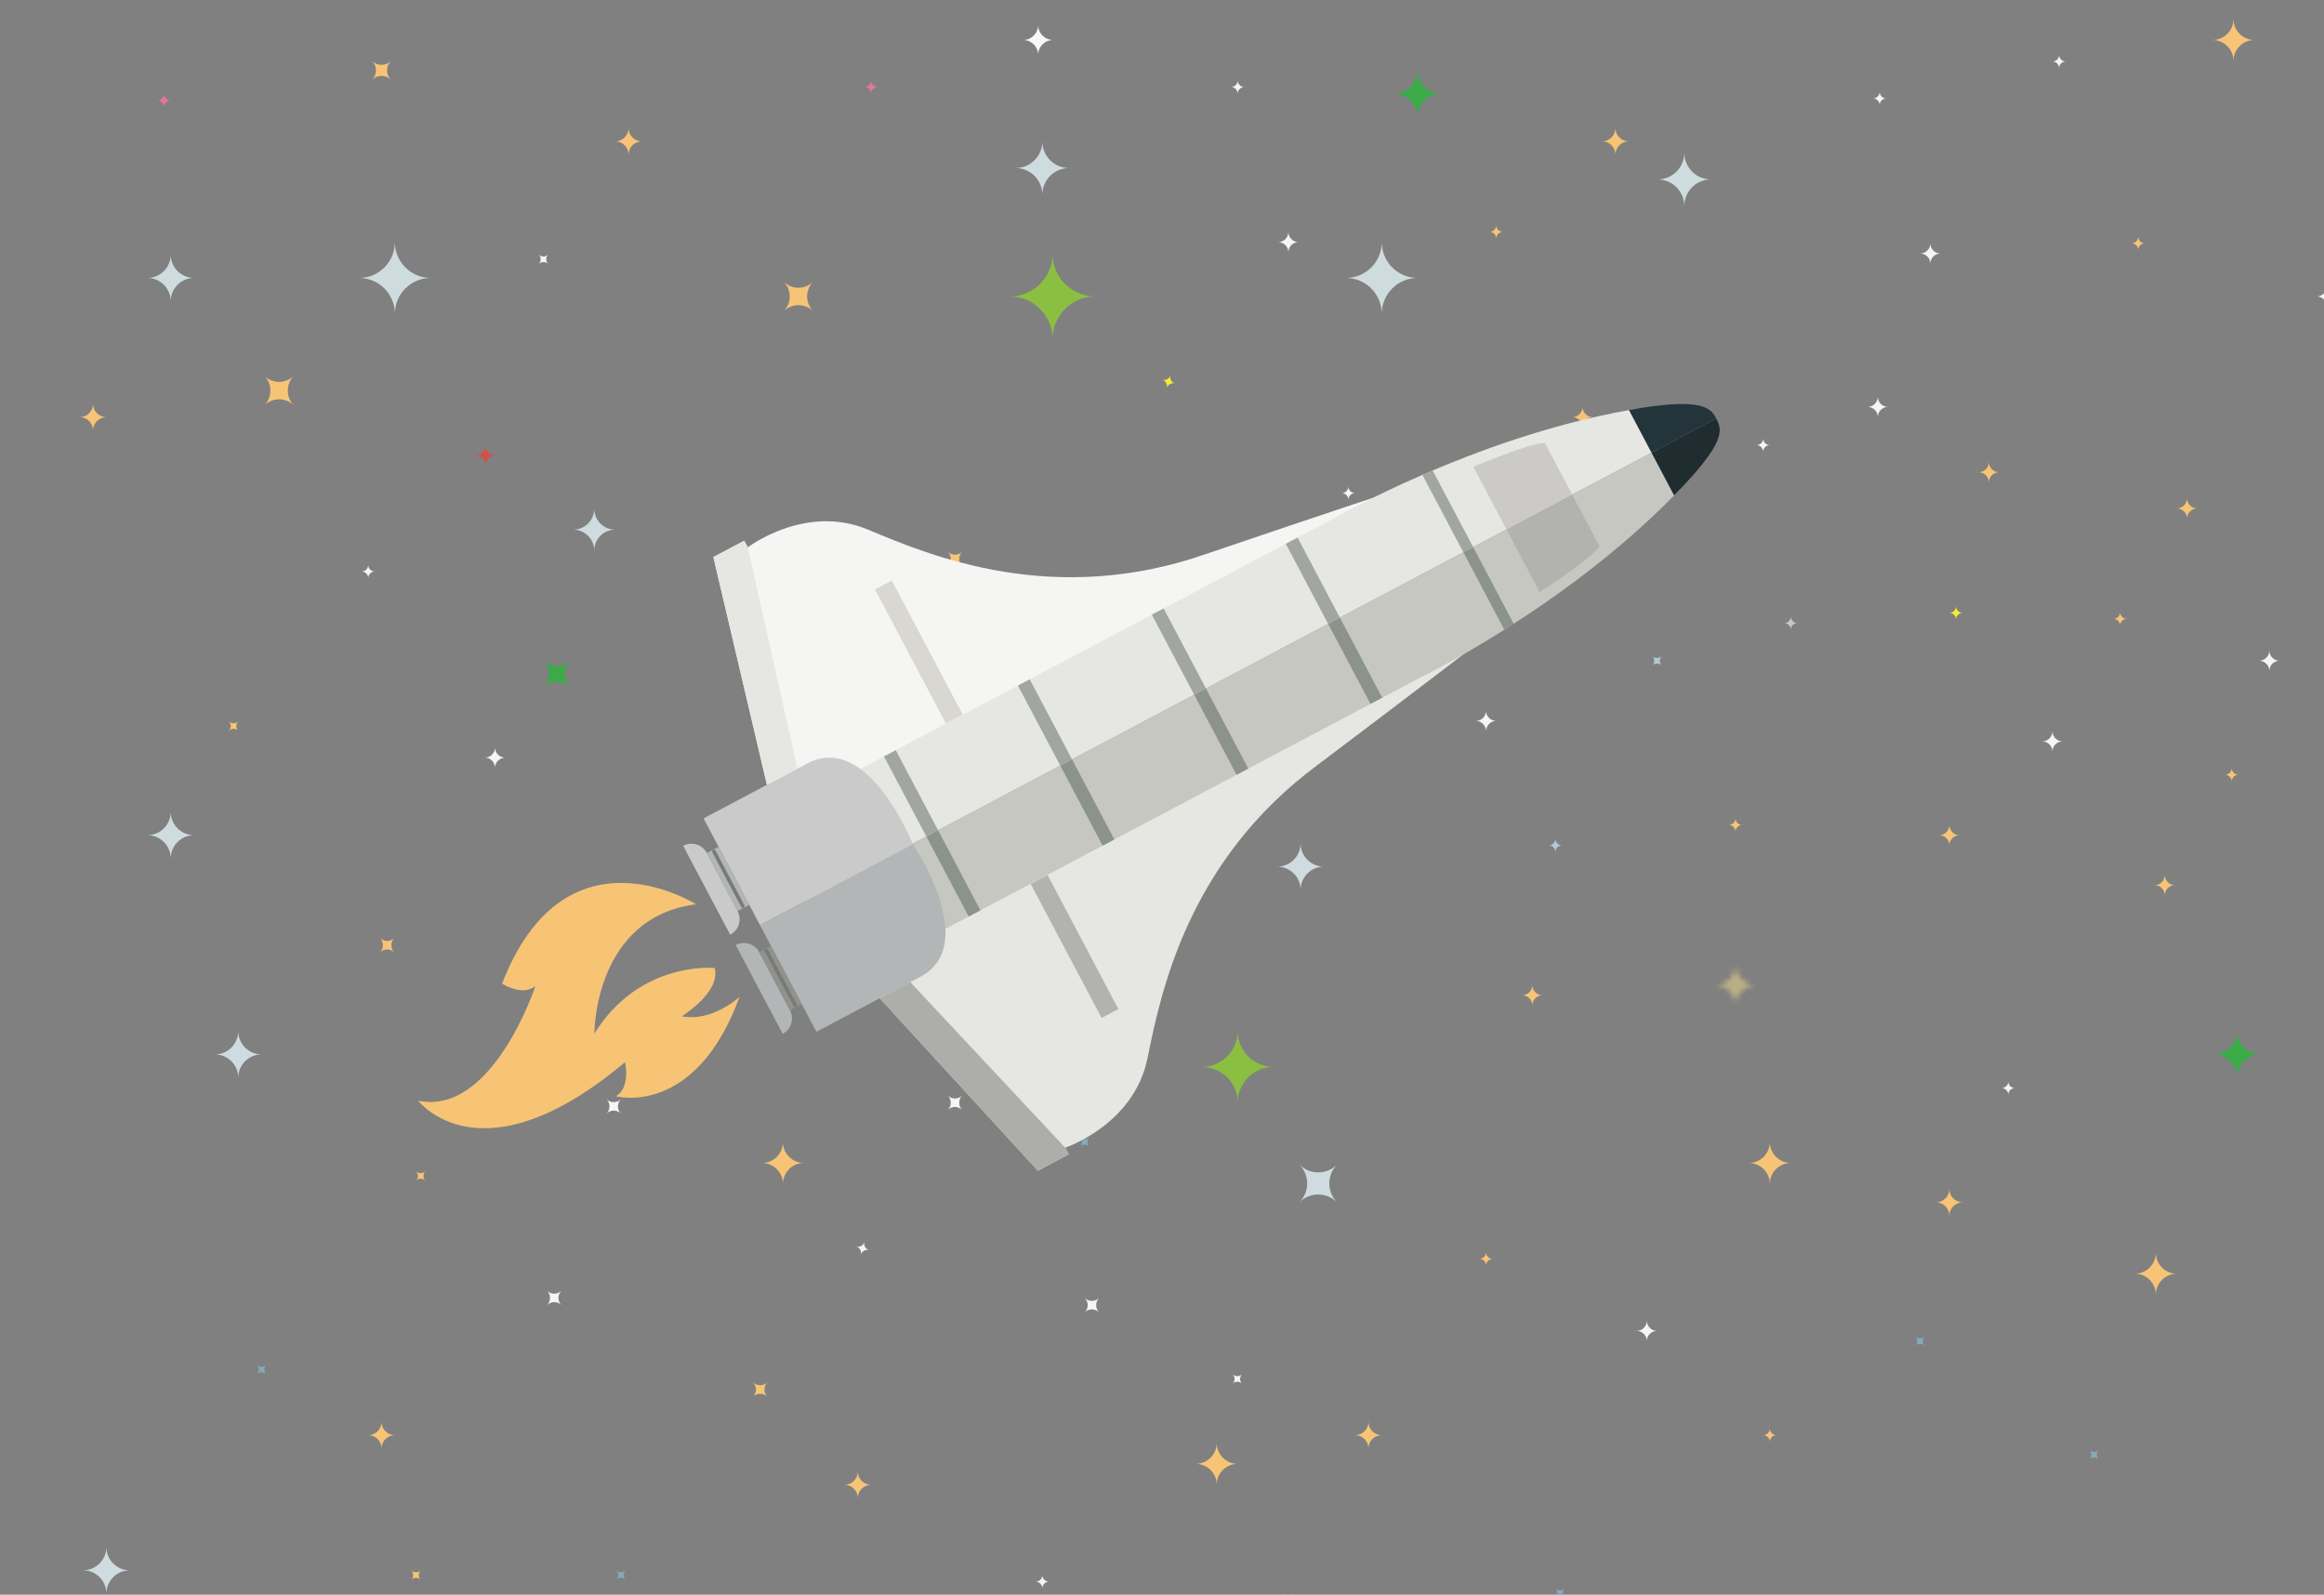 <?xml version="1.0" encoding="UTF-8" standalone="no"?>
<svg width="510px" height="350px" viewBox="0 0 510 350" version="1.1" xmlns="http://www.w3.org/2000/svg" xmlns:xlink="http://www.w3.org/1999/xlink" xmlns:sketch="http://www.bohemiancoding.com/sketch/ns">
    <rect x="0" y="0" width="510" height="350" fill="#808080" stroke="none"/>
    <!-- Generator: Sketch 3.4.2 (15855) - http://www.bohemiancoding.com/sketch -->
    <title>Artboard 8</title>
    <desc>Created with Sketch.</desc>
    <defs>
        <path id="path-1" d="M4.973,9.842 C4.973,7.296 2.913,5.232 0.369,5.232 C2.913,5.232 4.973,3.169 4.973,0.624 C4.973,3.169 7.037,5.232 9.581,5.232 C7.037,5.232 4.973,7.296 4.973,9.842 L4.973,9.842 Z"></path>
    </defs>
    <g id="Page-1" stroke="none" stroke-width="1" fill="none" fill-rule="evenodd" sketch:type="MSPage">
        <g id="Artboard-8" sketch:type="MSArtboardGroup">
            <g id="Group" sketch:type="MSLayerGroup" transform="translate(288.5, 178) scale(-1, 1) translate(-288.5, -178) translate(17, 3)">
                <path d="M338.377,62.064 C333.209,62.064 329.018,57.873 329.018,52.699 C329.018,57.873 324.828,62.064 319.659,62.064 C324.828,62.064 329.018,66.257 329.018,71.428 C329.018,66.257 333.209,62.064 338.377,62.064" id="Fill-150" fill="#8BBF41" sketch:type="MSShapeGroup"></path>
                <path d="M335.467,5.777 C333.652,5.777 332.178,4.303 332.178,2.487 C332.178,4.303 330.705,5.777 328.89,5.777 C330.705,5.777 332.178,7.249 332.178,9.066 C332.178,7.249 333.652,5.777 335.467,5.777" id="Fill-151" fill="#F8F8F7" sketch:type="MSShapeGroup"></path>
                <path d="M296.25,231.158 C291.907,231.158 288.387,227.636 288.387,223.293 C288.387,227.636 284.867,231.158 280.525,231.158 C284.867,231.158 288.387,234.682 288.387,239.027 C288.387,234.682 291.907,231.158 296.25,231.158" id="Fill-152" fill="#8BBF41" sketch:type="MSShapeGroup"></path>
                <path d="M473.345,65.87 C473.345,61.527 469.825,58.003 465.483,58.003 C469.825,58.003 473.345,54.481 473.345,50.136 C473.345,54.481 476.865,58.003 481.208,58.003 C476.865,58.003 473.345,61.527 473.345,65.87" id="Fill-153" fill="#CEDCDF" sketch:type="MSShapeGroup"></path>
                <path d="M429.598,117.858 C429.598,115.313 427.536,113.251 424.992,113.251 C427.536,113.251 429.598,111.186 429.598,108.641 C429.598,111.186 431.66,113.251 434.204,113.251 C431.66,113.251 429.598,115.313 429.598,117.858" id="Fill-154" fill="#CEDCDF" sketch:type="MSShapeGroup"></path>
                <path d="M522.534,185.428 C522.534,182.599 520.244,180.303 517.415,180.303 C520.244,180.303 522.534,178.009 522.534,175.177 C522.534,178.009 524.829,180.303 527.658,180.303 C524.829,180.303 522.534,182.599 522.534,185.428" id="Fill-155" fill="#CEDCDF" sketch:type="MSShapeGroup"></path>
                <path d="M507.72,233.544 C507.72,230.712 505.428,228.418 502.597,228.418 C505.428,228.418 507.72,226.121 507.72,223.293 C507.72,226.121 510.013,228.418 512.844,228.418 C510.013,228.418 507.72,230.712 507.72,233.544" id="Fill-156" fill="#CEDCDF" sketch:type="MSShapeGroup"></path>
                <path d="M522.534,63.129 C522.534,60.298 520.244,58.003 517.415,58.003 C520.244,58.003 522.534,55.707 522.534,52.878 C522.534,55.707 524.829,58.003 527.658,58.003 C524.829,58.003 522.534,60.298 522.534,63.129" id="Fill-157" fill="#CEDCDF" sketch:type="MSShapeGroup"></path>
                <path d="M536.655,346.768 C536.655,343.936 534.365,341.642 531.534,341.642 C534.365,341.642 536.655,339.346 536.655,336.517 C536.655,339.346 538.949,341.642 541.779,341.642 C538.949,341.642 536.655,343.936 536.655,346.768" id="Fill-158" fill="#CEDCDF" sketch:type="MSShapeGroup"></path>
                <path d="M331.261,39.74 C331.261,36.505 328.642,33.883 325.408,33.883 C328.642,33.883 331.261,31.26 331.261,28.025 C331.261,31.26 333.882,33.883 337.117,33.883 C333.882,33.883 331.261,36.505 331.261,39.74" id="Fill-159" fill="#CEDCDF" sketch:type="MSShapeGroup"></path>
                <path d="M374.683,322.879 C373.067,322.879 371.756,321.568 371.756,319.95 C371.756,321.568 370.446,322.879 368.829,322.879 C370.446,322.879 371.756,324.191 371.756,325.808 C371.756,324.191 373.067,322.879 374.683,322.879" id="Fill-160" fill="#F7C476" sketch:type="MSShapeGroup"></path>
                <path d="M275.026,50.136 C276.264,50.136 277.267,51.141 277.267,52.38 C277.267,51.141 278.271,50.136 279.507,50.136 C278.271,50.136 277.267,49.133 277.267,47.894 C277.267,49.133 276.264,50.136 275.026,50.136" id="Fill-161" fill="#F5F5F3" sketch:type="MSShapeGroup"></path>
                <path d="M449.128,163.286 C450.367,163.286 451.371,164.291 451.371,165.528 C451.371,164.291 452.373,163.286 453.61,163.286 C452.373,163.286 451.371,162.281 451.371,161.044 C451.371,162.281 450.367,163.286 449.128,163.286" id="Fill-162" fill="#F5F5F3" sketch:type="MSShapeGroup"></path>
                <path d="M451.224,96.94 C452.462,96.94 453.465,97.944 453.465,99.182 C453.465,97.944 454.469,96.94 455.704,96.94 C454.469,96.94 453.465,95.937 453.465,94.698 C453.465,95.937 452.462,96.94 451.224,96.94" id="Fill-163" fill="#CC544A" sketch:type="MSShapeGroup"></path>
                <path d="M286.924,16.109 C287.733,16.109 288.387,16.763 288.387,17.573 C288.387,16.763 289.043,16.109 289.851,16.109 C289.043,16.109 288.387,15.454 288.387,14.644 C288.387,15.454 287.733,16.109 286.924,16.109" id="Fill-164" fill="#F5F5F3" sketch:type="MSShapeGroup"></path>
                <path d="M382.111,133.753 C382.92,133.753 383.575,134.407 383.575,135.217 C383.575,134.407 384.23,133.753 385.038,133.753 C384.23,133.753 383.575,133.097 383.575,132.288 C383.575,133.097 382.92,133.753 382.111,133.753" id="Fill-165" fill="#C7C7C2" sketch:type="MSShapeGroup"></path>
                <path d="M329.799,344.142 C330.608,344.142 331.262,344.797 331.262,345.607 C331.262,344.797 331.918,344.142 332.726,344.142 C331.918,344.142 331.262,343.488 331.262,342.678 C331.262,343.488 330.608,344.142 329.799,344.142" id="Fill-166" fill="#F5F5F3" sketch:type="MSShapeGroup"></path>
                <path d="M477.736,122.434 C478.545,122.434 479.2,123.09 479.2,123.899 C479.2,123.09 479.855,122.434 480.663,122.434 C479.855,122.434 479.2,121.778 479.2,120.97 C479.2,121.778 478.545,122.434 477.736,122.434" id="Fill-167" fill="#F5F5F3" sketch:type="MSShapeGroup"></path>
                <path d="M522.537,19.038 C523.345,19.038 524.001,19.692 524.001,20.502 C524.001,19.692 524.657,19.038 525.464,19.038 C524.657,19.038 524.001,18.383 524.001,17.573 C524.001,18.383 523.345,19.038 522.537,19.038" id="Fill-168" fill="#E5749E" sketch:type="MSShapeGroup"></path>
                <path d="M313.431,180.303 C314.24,180.303 314.895,180.959 314.895,181.767 C314.895,180.959 315.552,180.303 316.358,180.303 C315.552,180.303 314.895,179.647 314.895,178.838 C314.895,179.647 314.24,180.303 313.431,180.303" id="Fill-169" fill="#F8EB33" sketch:type="MSShapeGroup"></path>
                <path d="M231.647,155.23 C232.884,155.23 233.888,156.235 233.888,157.472 C233.888,156.235 234.891,155.23 236.127,155.23 C234.891,155.23 233.888,154.226 233.888,152.988 C233.888,154.226 232.884,155.23 231.647,155.23" id="Fill-170" fill="#F5F5F3" sketch:type="MSShapeGroup"></path>
                <path d="M196.368,289.097 C197.607,289.097 198.609,290.102 198.609,291.339 C198.609,290.102 199.613,289.097 200.85,289.097 C199.613,289.097 198.609,288.094 198.609,286.855 C198.609,288.094 197.607,289.097 196.368,289.097" id="Fill-171" fill="#F5F5F3" sketch:type="MSShapeGroup"></path>
                <path d="M294.384,124.676 C295.62,124.676 296.624,125.679 296.624,126.917 C296.624,125.679 297.628,124.676 298.864,124.676 C297.628,124.676 296.624,123.672 296.624,122.434 C296.624,123.672 295.62,124.676 294.384,124.676" id="Fill-172" fill="#F5F5F3" sketch:type="MSShapeGroup"></path>
                <path d="M74.201,228.418 C71.373,228.418 69.078,226.122 69.078,223.293 C69.078,226.122 66.785,228.418 63.955,228.418 C66.785,228.418 69.078,230.712 69.078,233.544 C69.078,230.712 71.373,228.418 74.201,228.418" id="Fill-173" fill="#3BAB48" sketch:type="MSShapeGroup"></path>
                <path d="M256.776,65.87 C256.776,61.527 253.256,58.003 248.914,58.003 C253.256,58.003 256.776,54.481 256.776,50.136 C256.776,54.481 260.298,58.003 264.639,58.003 C260.298,58.003 256.776,61.527 256.776,65.87" id="Fill-174" fill="#CEDCDF" sketch:type="MSShapeGroup"></path>
                <path d="M274.588,192.329 C274.588,189.499 272.298,187.203 269.467,187.203 C272.298,187.203 274.588,184.91 274.588,182.078 C274.588,184.91 276.883,187.203 279.712,187.203 C276.883,187.203 274.588,189.499 274.588,192.329" id="Fill-175" fill="#CEDCDF" sketch:type="MSShapeGroup"></path>
                <path d="M190.382,42.24 C190.382,39.007 187.764,36.382 184.529,36.382 C187.764,36.382 190.382,33.76 190.382,30.525 C190.382,33.76 193.004,36.382 196.238,36.382 C193.004,36.382 190.382,39.007 190.382,42.24" id="Fill-176" fill="#CEDCDF" sketch:type="MSShapeGroup"></path>
                <path d="M135.141,260.883 C133.524,260.883 132.214,259.571 132.214,257.954 C132.214,259.571 130.903,260.883 129.287,260.883 C130.903,260.883 132.214,262.194 132.214,263.812 C132.214,262.194 133.524,260.883 135.141,260.883" id="Fill-177" fill="#F7C476" sketch:type="MSShapeGroup"></path>
                <path d="M134.147,52.636 C135.386,52.636 136.39,53.641 136.39,54.88 C136.39,53.641 137.392,52.636 138.629,52.636 C137.392,52.636 136.39,51.633 136.39,50.396 C136.39,51.633 135.386,52.636 134.147,52.636" id="Fill-178" fill="#F5F5F3" sketch:type="MSShapeGroup"></path>
                <path d="M145.675,86.311 C146.913,86.311 147.917,87.314 147.917,88.553 C147.917,87.314 148.92,86.311 150.156,86.311 C148.92,86.311 147.917,85.306 147.917,84.069 C147.917,85.306 146.913,86.311 145.675,86.311" id="Fill-179" fill="#F5F5F3" sketch:type="MSShapeGroup"></path>
                <path d="M230.32,133.753 C231.558,133.753 232.562,134.757 232.562,135.993 C232.562,134.757 233.565,133.753 234.801,133.753 C233.565,133.753 232.562,132.748 232.562,131.511 C232.562,132.748 231.558,133.753 230.32,133.753" id="Fill-180" fill="#CC544A" sketch:type="MSShapeGroup"></path>
                <path d="M146.045,18.609 C146.854,18.609 147.509,19.265 147.509,20.073 C147.509,19.265 148.164,18.609 148.972,18.609 C148.164,18.609 147.509,17.954 147.509,17.144 C147.509,17.954 146.854,18.609 146.045,18.609" id="Fill-181" fill="#F5F5F3" sketch:type="MSShapeGroup"></path>
                <path d="M106.669,10.491 C107.479,10.491 108.133,11.146 108.133,11.956 C108.133,11.146 108.789,10.491 109.597,10.491 C108.789,10.491 108.133,9.837 108.133,9.027 C108.133,9.837 107.479,10.491 106.669,10.491" id="Fill-182" fill="#F5F5F3" sketch:type="MSShapeGroup"></path>
                <path d="M165.542,133.753 C166.351,133.753 167.005,134.407 167.005,135.217 C167.005,134.407 167.663,133.753 168.469,133.753 C167.663,133.753 167.005,133.097 167.005,132.288 C167.005,133.097 166.351,133.753 165.542,133.753" id="Fill-183" fill="#C7C7C2" sketch:type="MSShapeGroup"></path>
                <path d="M117.821,235.806 C118.63,235.806 119.284,236.464 119.284,237.271 C119.284,236.464 119.94,235.806 120.748,235.806 C119.94,235.806 119.284,235.15 119.284,234.342 C119.284,235.15 118.63,235.806 117.821,235.806" id="Fill-184" fill="#F5F5F3" sketch:type="MSShapeGroup"></path>
                <path d="M262.631,105.231 C263.44,105.231 264.094,105.889 264.094,106.696 C264.094,105.889 264.751,105.231 265.558,105.231 C264.751,105.231 264.094,104.575 264.094,103.767 C264.094,104.575 263.44,105.231 262.631,105.231" id="Fill-185" fill="#F5F5F3" sketch:type="MSShapeGroup"></path>
                <path d="M171.611,94.698 C172.421,94.698 173.075,95.354 173.075,96.162 C173.075,95.354 173.731,94.698 174.539,94.698 C173.731,94.698 173.075,94.042 173.075,93.233 C173.075,94.042 172.421,94.698 171.611,94.698" id="Fill-186" fill="#F5F5F3" sketch:type="MSShapeGroup"></path>
                <path d="M367.365,16.109 C368.174,16.109 368.829,16.763 368.829,17.573 C368.829,16.763 369.484,16.109 370.292,16.109 C369.484,16.109 368.829,15.454 368.829,14.644 C368.829,15.454 368.174,16.109 367.365,16.109" id="Fill-187" fill="#E5749E" sketch:type="MSShapeGroup"></path>
                <path d="M129.285,131.511 C130.095,131.511 130.749,132.165 130.749,132.975 C130.749,132.165 131.405,131.511 132.212,131.511 C131.405,131.511 130.749,130.855 130.749,130.046 C130.749,130.855 130.095,131.511 129.285,131.511" id="Fill-188" fill="#F8EB33" sketch:type="MSShapeGroup"></path>
                <path d="M343.723,203.8 C342.17,204.249 340.547,203.354 340.098,201.801 C340.547,203.354 339.652,204.98 338.1,205.429 C339.652,204.98 341.276,205.873 341.726,207.428 C341.276,205.873 342.17,204.249 343.723,203.8" id="Fill-189" fill="#F7C476" sketch:type="MSShapeGroup"></path>
                <path d="M369.288,271.383 C370.065,271.158 370.875,271.607 371.102,272.383 C370.875,271.607 371.324,270.795 372.098,270.569 C371.324,270.795 370.51,270.346 370.286,269.57 C370.51,270.346 370.065,271.158 369.288,271.383" id="Fill-190" fill="#F5F5F3" sketch:type="MSShapeGroup"></path>
                <path d="M302.135,81.162 C302.911,80.936 303.723,81.385 303.947,82.161 C303.723,81.385 304.169,80.573 304.946,80.346 C304.169,80.573 303.358,80.125 303.132,79.349 C303.358,80.125 302.911,80.936 302.135,81.162" id="Fill-191" fill="#F8EB33" sketch:type="MSShapeGroup"></path>
                <path d="M47.122,62.064 C48.361,62.064 49.365,63.067 49.365,64.306 C49.365,63.067 50.367,62.064 51.604,62.064 C50.367,62.064 49.365,61.06 49.365,59.822 C49.365,61.06 48.361,62.064 47.122,62.064" id="Fill-192" fill="#F5F5F3" sketch:type="MSShapeGroup"></path>
                <path d="M59.756,142.017 C60.995,142.017 61.997,143.02 61.997,144.259 C61.997,143.02 63.001,142.017 64.238,142.017 C63.001,142.017 61.997,141.012 61.997,139.774 C61.997,141.012 60.995,142.017 59.756,142.017" id="Fill-193" fill="#F5F5F3" sketch:type="MSShapeGroup"></path>
                <path d="M243.791,17.573 C246.62,17.573 248.914,19.867 248.914,22.699 C248.914,19.867 251.208,17.573 254.036,17.573 C251.208,17.573 248.914,15.28 248.914,12.448 C248.914,15.28 246.62,17.573 243.791,17.573" id="Fill-194" fill="#3BAB48" sketch:type="MSShapeGroup"></path>
                <path d="M111.838,159.713 C110.599,159.713 109.597,158.708 109.597,157.471 C109.597,158.708 108.593,159.713 107.357,159.713 C108.593,159.713 109.597,160.716 109.597,161.955 C109.597,160.716 110.599,159.713 111.838,159.713" id="Fill-199" fill="#F5F5F3" sketch:type="MSShapeGroup"></path>
                <path d="M434.886,142.017 C436.5,143.635 436.5,146.258 434.886,147.874 C436.5,146.258 439.123,146.258 440.74,147.874 C439.123,146.258 439.123,143.635 440.74,142.017 C439.123,143.635 436.5,143.635 434.886,142.017" id="Fill-200" fill="#3BAB48" sketch:type="MSShapeGroup"></path>
                <path d="M266.573,260.883 C268.858,258.596 268.858,254.886 266.572,252.597 C267.715,253.743 269.214,254.314 270.713,254.314 C272.211,254.314 273.709,253.743 274.852,252.599 C272.566,254.886 272.564,258.594 274.852,260.883 C273.707,259.738 272.21,259.167 270.713,259.167 C269.214,259.167 267.717,259.74 266.573,260.883" id="Fill-201" fill="#CEDCDF" sketch:type="MSShapeGroup"></path>
                <path d="M474.203,10.377 C475.346,11.519 475.346,13.375 474.203,14.518 C475.346,13.375 477.2,13.375 478.343,14.518 C477.2,13.375 477.2,11.519 478.343,10.377 C477.2,11.519 475.346,11.519 474.203,10.377" id="Fill-202" fill="#F7C476" sketch:type="MSShapeGroup"></path>
                <path d="M321.964,285.035 C321.089,284.158 321.089,282.738 321.964,281.864 C321.089,282.738 319.669,282.738 318.795,281.864 C319.669,282.738 319.669,284.158 318.794,285.033 C319.669,284.158 321.089,284.158 321.964,285.035" id="Fill-203" fill="#F5F5F3" sketch:type="MSShapeGroup"></path>
                <path d="M439.96,283.449 C439.085,282.572 439.085,281.153 439.96,280.278 C439.085,281.153 437.665,281.153 436.793,280.278 C437.665,281.153 437.665,282.572 436.792,283.447 C437.665,282.572 439.085,282.572 439.96,283.449" id="Fill-204" fill="#F5F5F3" sketch:type="MSShapeGroup"></path>
                <path d="M289.504,300.678 C288.93,300.107 288.932,299.18 289.504,298.607 C288.932,299.18 288.004,299.178 287.433,298.607 C288.004,299.178 288.004,300.107 287.433,300.678 C288.004,300.107 288.93,300.107 289.504,300.678" id="Fill-205" fill="#F5F5F3" sketch:type="MSShapeGroup"></path>
                <path d="M280.444,150.919 C278.828,150.919 277.517,149.607 277.517,147.99 C277.517,149.607 276.207,150.919 274.59,150.919 C276.207,150.919 277.517,152.229 277.517,153.848 C277.517,152.229 278.828,150.919 280.444,150.919" id="Fill-206" fill="#F7C476" sketch:type="MSShapeGroup"></path>
                <path d="M218.671,184.009 C218.671,183.202 218.017,182.545 217.207,182.545 C218.017,182.545 218.671,181.889 218.671,181.08 C218.671,181.889 219.327,182.545 220.135,182.545 C219.327,182.545 218.671,183.202 218.671,184.009" id="Fill-207" fill="#B4CAD2" sketch:type="MSShapeGroup"></path>
                <path d="M197.403,143.053 C197.116,142.766 196.742,142.623 196.368,142.623 C195.992,142.623 195.618,142.766 195.332,143.053 C195.904,142.481 195.904,141.552 195.332,140.98 C195.618,141.267 195.992,141.41 196.368,141.41 C196.743,141.41 197.118,141.267 197.403,140.98 C196.831,141.552 196.829,142.479 197.403,143.053" id="Fill-208" fill="#B4CAD2" sketch:type="MSShapeGroup"></path>
                <path d="M101.491,317.311 C101.204,317.024 100.83,316.882 100.455,316.882 C100.08,316.882 99.706,317.024 99.42,317.311 C99.991,316.738 99.991,315.81 99.42,315.24 C99.706,315.526 100.08,315.668 100.456,315.668 C100.831,315.668 101.206,315.526 101.491,315.24 C100.919,315.811 100.918,316.738 101.491,317.311" id="Fill-209" fill="#83ABBA" sketch:type="MSShapeGroup"></path>
                <path d="M322.999,248.673 C322.712,248.386 322.337,248.242 321.962,248.242 C321.588,248.242 321.213,248.386 320.926,248.673 C321.498,248.1 321.498,247.172 320.926,246.599 C321.213,246.886 321.588,247.03 321.962,247.03 C322.028,247.03 322.094,247.024 322.16,247.015 C322.315,247.101 322.467,247.183 322.617,247.263 C322.489,247.749 322.615,248.289 322.999,248.673" id="Fill-210" fill="#83ABBA" sketch:type="MSShapeGroup"></path>
                <path d="M503.635,298.607 C503.348,298.322 502.973,298.178 502.598,298.178 C502.224,298.178 501.849,298.322 501.562,298.607 C502.134,298.036 502.134,297.108 501.562,296.535 C501.849,296.821 502.224,296.964 502.598,296.964 C502.973,296.964 503.348,296.821 503.635,296.535 C503.062,297.108 503.061,298.035 503.635,298.607" id="Fill-211" fill="#83ABBA" sketch:type="MSShapeGroup"></path>
                <path d="M424.774,343.713 C424.487,343.428 424.112,343.284 423.738,343.284 C423.363,343.284 422.988,343.428 422.703,343.713 C423.274,343.141 423.274,342.214 422.703,341.642 C422.988,341.928 423.363,342.072 423.739,342.072 C424.114,342.072 424.487,341.928 424.774,341.642 C424.202,342.215 424.2,343.141 424.774,343.713" id="Fill-212" fill="#83ABBA" sketch:type="MSShapeGroup"></path>
                <path d="M139.665,292.374 C139.378,292.089 139.004,291.945 138.629,291.945 C138.254,291.945 137.88,292.089 137.594,292.374 C138.165,291.803 138.165,290.875 137.594,290.304 C137.88,290.589 138.256,290.733 138.63,290.733 C139.005,290.733 139.38,290.589 139.665,290.304 C139.093,290.876 139.091,291.803 139.665,292.374" id="Fill-213" fill="#83ABBA" sketch:type="MSShapeGroup"></path>
                <path d="M218.671,347.677 C218.384,347.392 218.009,347.248 217.635,347.248 C217.26,347.248 216.885,347.392 216.6,347.677 C217.172,347.105 217.172,346.178 216.6,345.607 C216.887,345.892 217.261,346.036 217.636,346.036 C218.011,346.036 218.386,345.892 218.671,345.607 C218.1,346.179 218.099,347.105 218.671,347.677" id="Fill-214" fill="#83ABBA" sketch:type="MSShapeGroup"></path>
                <path d="M317.393,155.488 C316.822,154.914 316.822,153.987 317.393,153.417 C316.822,153.987 315.894,153.987 315.323,153.417 C315.894,153.987 315.896,154.915 315.323,155.488 C315.896,154.915 316.822,154.914 317.393,155.488" id="Fill-215" fill="#C7C7C2" sketch:type="MSShapeGroup"></path>
                <path d="M441.775,54.95 C441.203,54.377 441.203,53.45 441.775,52.879 C441.203,53.45 440.275,53.45 439.706,52.879 C440.275,53.45 440.275,54.379 439.706,54.95 C440.275,54.379 441.203,54.377 441.775,54.95" id="Fill-216" fill="#F5F5F3" sketch:type="MSShapeGroup"></path>
                <path d="M358.819,156.352 C358.248,155.779 358.25,154.852 358.819,154.281 C358.25,154.852 357.322,154.851 356.75,154.281 C357.322,154.851 357.322,155.779 356.75,156.352 C357.322,155.779 358.248,155.779 358.819,156.352" id="Fill-217" fill="#F8EB33" sketch:type="MSShapeGroup"></path>
                <path d="M426.908,241.414 C426.033,240.536 426.033,239.117 426.908,238.243 C426.033,239.117 424.613,239.117 423.741,238.243 C424.613,239.117 424.613,240.536 423.739,241.412 C424.613,240.536 426.033,240.536 426.908,241.414" id="Fill-218" fill="#F5F5F3" sketch:type="MSShapeGroup"></path>
                <path d="M352.016,240.611 C351.141,239.734 351.141,238.313 352.016,237.439 C351.141,238.313 349.721,238.313 348.847,237.439 C349.721,238.313 349.721,239.734 348.847,240.61 C349.721,239.734 351.141,239.734 352.016,240.611" id="Fill-219" fill="#F5F5F3" sketch:type="MSShapeGroup"></path>
                <path d="M392.787,252.246 C390.243,252.246 388.181,250.181 388.181,247.637 C388.181,250.181 386.12,252.246 383.575,252.246 C386.12,252.246 388.181,254.308 388.181,256.855 C388.181,254.308 390.243,252.246 392.787,252.246" id="Fill-220" fill="#F7C476" sketch:type="MSShapeGroup"></path>
                <path d="M479.2,311.982 C477.584,311.982 476.272,310.673 476.272,309.053 C476.272,310.673 474.963,311.982 473.345,311.982 C474.963,311.982 476.272,313.295 476.272,314.911 C476.272,313.295 477.584,311.982 479.2,311.982" id="Fill-221" fill="#F7C476" sketch:type="MSShapeGroup"></path>
                <path d="M542.511,88.553 C540.895,88.553 539.584,87.242 539.584,85.624 C539.584,87.242 538.274,88.553 536.657,88.553 C538.274,88.553 539.584,89.865 539.584,91.482 C539.584,89.865 540.895,88.553 542.511,88.553" id="Fill-222" fill="#F7C476" sketch:type="MSShapeGroup"></path>
                <path d="M424.992,28.025 C423.376,28.025 422.065,26.713 422.065,25.096 C422.065,26.713 420.755,28.025 419.137,28.025 C420.755,28.025 422.065,29.336 422.065,30.954 C422.065,29.336 423.376,28.025 424.992,28.025" id="Fill-223" fill="#F7C476" sketch:type="MSShapeGroup"></path>
                <path d="M297.599,318.272 C295.055,318.272 292.993,316.207 292.993,313.663 C292.993,316.207 290.931,318.272 288.387,318.272 C290.931,318.272 292.993,320.333 292.993,322.879 C292.993,320.333 295.055,318.272 297.599,318.272" id="Fill-224" fill="#F7C476" sketch:type="MSShapeGroup"></path>
                <path d="M210.469,88.553 C211.706,88.553 212.71,89.556 212.71,90.795 C212.71,89.556 213.714,88.553 214.949,88.553 C213.714,88.553 212.71,87.548 212.71,86.311 C212.71,87.548 211.706,88.553 210.469,88.553" id="Fill-225" fill="#F7C476" sketch:type="MSShapeGroup"></path>
                <path d="M369.515,187.203 C370.752,187.203 371.756,188.208 371.756,189.444 C371.756,188.208 372.76,187.203 373.995,187.203 C372.76,187.203 371.756,186.199 371.756,184.963 C371.756,186.199 370.752,187.203 369.515,187.203" id="Fill-226" fill="#F7C476" sketch:type="MSShapeGroup"></path>
                <path d="M177.68,178.062 C178.489,178.062 179.143,178.718 179.143,179.527 C179.143,178.718 179.8,178.062 180.607,178.062 C179.8,178.062 179.143,177.406 179.143,176.598 C179.143,177.406 178.489,178.062 177.68,178.062" id="Fill-227" fill="#F7C476" sketch:type="MSShapeGroup"></path>
                <path d="M230.184,47.894 C230.992,47.894 231.647,48.55 231.647,49.359 C231.647,48.55 232.303,47.894 233.111,47.894 C232.303,47.894 231.647,47.24 231.647,46.43 C231.647,47.24 230.992,47.894 230.184,47.894" id="Fill-228" fill="#F7C476" sketch:type="MSShapeGroup"></path>
                <path d="M232.423,273.286 C233.232,273.286 233.887,273.942 233.887,274.75 C233.887,273.942 234.542,273.286 235.35,273.286 C234.542,273.286 233.887,272.629 233.887,271.821 C233.887,272.629 233.232,273.286 232.423,273.286" id="Fill-229" fill="#F7C476" sketch:type="MSShapeGroup"></path>
                <path d="M221.491,215.424 C222.73,215.424 223.732,216.427 223.732,217.666 C223.732,216.427 224.736,215.424 225.973,215.424 C224.736,215.424 223.732,214.42 223.732,213.182 C223.732,214.42 222.73,215.424 221.491,215.424" id="Fill-230" fill="#F7C476" sketch:type="MSShapeGroup"></path>
                <path d="M176.217,252.246 C173.674,252.246 171.611,250.181 171.611,247.637 C171.611,250.181 169.551,252.246 167.005,252.246 C169.551,252.246 171.611,254.308 171.611,256.855 C171.611,254.308 173.674,252.246 176.217,252.246" id="Fill-231" fill="#F7C476" sketch:type="MSShapeGroup"></path>
                <path d="M262.631,311.982 C261.015,311.982 259.703,310.673 259.703,309.053 C259.703,310.673 258.393,311.982 256.776,311.982 C258.393,311.982 259.703,313.295 259.703,314.911 C259.703,313.295 261.015,311.982 262.631,311.982" id="Fill-232" fill="#F7C476" sketch:type="MSShapeGroup"></path>
                <path d="M208.423,28.025 C206.807,28.025 205.495,26.713 205.495,25.096 C205.495,26.713 204.186,28.025 202.568,28.025 C204.186,28.025 205.495,29.336 205.495,30.954 C205.495,29.336 206.807,28.025 208.423,28.025" id="Fill-233" fill="#F7C476" sketch:type="MSShapeGroup"></path>
                <path d="M91.506,276.547 C88.963,276.547 86.9,274.483 86.9,271.938 C86.9,274.483 84.84,276.547 82.296,276.547 C84.84,276.547 86.9,278.61 86.9,281.154 C86.9,278.61 88.963,276.547 91.506,276.547" id="Fill-234" fill="#F7C476" sketch:type="MSShapeGroup"></path>
                <path d="M77.814,108.586 C79.053,108.586 80.055,109.591 80.055,110.828 C80.055,109.591 81.059,108.586 82.296,108.586 C81.059,108.586 80.055,107.583 80.055,106.346 C80.055,107.583 79.053,108.586 77.814,108.586" id="Fill-235" fill="#F7C476" sketch:type="MSShapeGroup"></path>
                <path d="M129.973,180.303 C131.21,180.303 132.214,181.307 132.214,182.545 C132.214,181.307 133.218,180.303 134.453,180.303 C133.218,180.303 132.214,179.3 132.214,178.062 C132.214,179.3 131.21,180.303 129.973,180.303" id="Fill-236" fill="#F7C476" sketch:type="MSShapeGroup"></path>
                <path d="M68.788,167.042 C69.598,167.042 70.252,167.698 70.252,168.507 C70.252,167.698 70.908,167.042 71.716,167.042 C70.908,167.042 70.252,166.386 70.252,165.578 C70.252,166.386 69.598,167.042 68.788,167.042" id="Fill-237" fill="#F7C476" sketch:type="MSShapeGroup"></path>
                <path d="M89.305,50.396 C90.113,50.396 90.769,51.052 90.769,51.86 C90.769,51.052 91.425,50.396 92.232,50.396 C91.425,50.396 90.769,49.74 90.769,48.931 C90.769,49.74 90.113,50.396 89.305,50.396" id="Fill-238" fill="#F7C476" sketch:type="MSShapeGroup"></path>
                <path d="M316.358,127.838 C317.548,127.495 318.791,128.178 319.135,129.368 C318.791,128.178 319.474,126.936 320.663,126.59 C319.474,126.936 318.233,126.25 317.888,125.06 C318.233,126.25 317.548,127.495 316.358,127.838" id="Fill-239" fill="#F7C476" sketch:type="MSShapeGroup"></path>
                <path d="M170.148,311.982 C170.957,311.982 171.611,312.638 171.611,313.446 C171.611,312.638 172.267,311.982 173.075,311.982 C172.267,311.982 171.611,311.327 171.611,310.517 C171.611,311.327 170.957,311.982 170.148,311.982" id="Fill-240" fill="#F7C476" sketch:type="MSShapeGroup"></path>
                <path d="M65.258,5.777 C67.802,5.777 69.864,7.841 69.864,10.386 C69.864,7.841 71.926,5.777 74.47,5.777 C71.926,5.777 69.864,3.712 69.864,1.169 C69.864,3.712 67.802,5.777 65.258,5.777" id="Fill-242" fill="#F7C476" sketch:type="MSShapeGroup"></path>
                <path d="M87.176,191.268 C85.937,191.268 84.933,190.265 84.933,189.028 C84.933,190.265 83.931,191.268 82.694,191.268 C83.931,191.268 84.933,192.273 84.933,193.512 C84.933,192.273 85.937,191.268 87.176,191.268" id="Fill-243" fill="#F7C476" sketch:type="MSShapeGroup"></path>
                <path d="M96.202,132.814 C95.392,132.814 94.738,132.159 94.738,131.35 C94.738,132.159 94.081,132.814 93.275,132.814 C94.081,132.814 94.738,133.47 94.738,134.278 C94.738,133.47 95.392,132.814 96.202,132.814" id="Fill-245" fill="#F7C476" sketch:type="MSShapeGroup"></path>
                <path d="M125.781,100.646 C124.545,100.646 123.541,99.642 123.541,98.404 C123.541,99.642 122.538,100.646 121.301,100.646 C122.538,100.646 123.541,101.649 123.541,102.888 C123.541,101.649 124.545,100.646 125.781,100.646" id="Fill-247" fill="#F7C476" sketch:type="MSShapeGroup"></path>
                <path d="M381.527,58.806 C383.324,60.606 383.324,63.524 381.527,65.323 C383.324,63.524 386.241,63.523 388.04,65.323 C386.241,63.523 386.241,60.606 388.04,58.806 C386.241,60.606 383.324,60.606 381.527,58.806" id="Fill-248" fill="#F7C476" sketch:type="MSShapeGroup"></path>
                <path d="M495.496,79.465 C497.293,81.264 497.293,84.182 495.496,85.981 C497.293,84.182 500.21,84.182 502.009,85.981 C500.21,84.182 500.211,81.264 502.009,79.466 C500.211,81.264 497.293,81.264 495.496,79.465" id="Fill-249" fill="#F7C476" sketch:type="MSShapeGroup"></path>
                <path d="M394.762,303.544 C393.886,302.669 393.886,301.249 394.761,300.373 C393.886,301.249 392.468,301.249 391.594,300.375 C392.468,301.249 392.468,302.669 391.594,303.544 C392.468,302.669 393.886,302.669 394.762,303.544" id="Fill-250" fill="#F7C476" sketch:type="MSShapeGroup"></path>
                <path d="M352.016,121.263 C351.141,120.387 351.141,118.966 352.016,118.092 C351.141,118.966 349.721,118.966 348.847,118.094 C349.721,118.966 349.721,120.387 348.847,121.263 C349.721,120.387 351.141,120.387 352.016,121.263" id="Fill-251" fill="#F7C476" sketch:type="MSShapeGroup"></path>
                <path d="M468.711,256.128 C468.141,255.556 468.141,254.629 468.711,254.058 C468.141,254.629 467.213,254.629 466.642,254.058 C467.213,254.629 467.213,255.557 466.642,256.128 C467.213,255.557 468.141,255.556 468.711,256.128" id="Fill-252" fill="#F7C476" sketch:type="MSShapeGroup"></path>
                <path d="M469.746,343.713 C469.175,343.139 469.175,342.214 469.746,341.642 C469.175,342.214 468.247,342.214 467.677,341.642 C468.247,342.214 468.247,343.141 467.677,343.713 C468.247,343.141 469.175,343.139 469.746,343.713" id="Fill-253" fill="#F7C476" sketch:type="MSShapeGroup"></path>
                <path d="M278.3,348.713 C277.728,348.14 277.729,347.215 278.3,346.642 C277.729,347.215 276.801,347.215 276.23,346.642 C276.801,347.215 276.801,348.14 276.23,348.713 C276.801,348.14 277.728,348.14 278.3,348.713" id="Fill-254" fill="#F7C476" sketch:type="MSShapeGroup"></path>
                <g id="Group-257" transform="translate(174.17, 207.95)">
                    <mask id="mask-2" sketch:name="Clip 256" fill="white">
                        <use xlink:href="#path-1"></use>
                    </mask>
                    <g id="Clip-256"></g>
                    <path d="M0.369,0.624 L9.581,0.624 L9.581,9.842 L0.369,9.842 L0.369,0.624 Z" id="Fill-255" fill="#B9AE84" sketch:type="MSShapeGroup" mask="url(#mask-2)"></path>
                </g>
                <path d="M509.791,157.387 C509.218,156.815 509.218,155.888 509.791,155.317 C509.218,155.888 508.29,155.886 507.721,155.317 C508.29,155.886 508.29,156.815 507.721,157.387 C508.29,156.815 509.218,156.815 509.791,157.387" id="Fill-258" fill="#F7C476" sketch:type="MSShapeGroup"></path>
                <path d="M476.628,206.033 C475.754,205.159 475.754,203.74 476.628,202.864 C475.754,203.74 474.335,203.74 473.459,202.864 C474.335,203.74 474.335,205.159 473.459,206.033 C474.335,205.159 475.754,205.159 476.628,206.033" id="Fill-259" fill="#F7C476" sketch:type="MSShapeGroup"></path>
                <path d="M270.781,164.828 C299.273,185.901 305.2,214.518 308.168,229.205 C311.138,243.888 326.245,248.888 326.245,248.888 L325.471,250.351 L332.246,253.936 L372.249,210.291 L235.154,137.726 C242.446,143.459 270.781,164.828 270.781,164.828" id="Fill-260" fill="#E6E6E2" sketch:type="MSShapeGroup"></path>
                <path d="M295.246,118.558 C328.689,130.264 355.665,119.066 369.468,113.258 C383.27,107.45 395.904,117.133 395.904,117.133 L396.677,115.668 L403.45,119.255 L389.9,176.902 L254.417,105.192 L252.805,104.338 C261.644,107.144 295.246,118.558 295.246,118.558" id="Fill-261" fill="#F5F5F3" sketch:type="MSShapeGroup"></path>
                <path d="M191.449,104.518 C191.824,104.914 192.213,105.315 192.62,105.731 C216.913,130.582 248.499,145.799 248.499,145.799 L374.092,212.274 L383.378,194.711 L196.155,95.614 L191.449,104.518" id="Fill-262" fill="#C7C7C2" sketch:type="MSShapeGroup"></path>
                <path d="M202.593,87.018 C201.993,86.91 201.419,86.81 200.857,86.719 L196.161,95.603 L383.441,194.73 L392.73,177.166 L267.14,110.691 C267.14,110.691 236.792,93.129 202.593,87.018" id="Fill-263" fill="#E6E6E2" sketch:type="MSShapeGroup"></path>
                <path d="M197.572,96.364 L183.379,88.852 C181.972,91.486 181.293,94.149 192.619,105.731 L197.572,96.364" id="Fill-264" fill="#1F2C30" sketch:type="MSShapeGroup"></path>
                <path d="M197.58,96.354 L183.388,88.841 C184.56,86.46 186.593,84.136 202.533,86.985 L197.58,96.354" id="Fill-265" fill="#23353B" sketch:type="MSShapeGroup"></path>
                <path d="M238.863,118.218 L236.713,117.077 L227.82,133.901 C228.518,134.349 229.203,134.784 229.879,135.211 L238.863,118.218" id="Fill-266" fill="#8B938B" sketch:type="MSShapeGroup"></path>
                <path d="M247.854,101.214 C247.119,100.895 246.374,100.576 245.61,100.249 L236.719,117.065 L238.869,118.205 L247.854,101.214" id="Fill-267" fill="#A1A6A0" sketch:type="MSShapeGroup"></path>
                <path d="M265.96,132.562 L256.674,150.128 L259.252,151.491 L268.541,133.928 L265.96,132.562" id="Fill-268" fill="#8B938B" sketch:type="MSShapeGroup"></path>
                <path d="M275.253,114.985 L265.966,132.55 L268.544,133.915 L277.833,116.349 L275.253,114.985" id="Fill-269" fill="#A1A6A0" sketch:type="MSShapeGroup"></path>
                <path d="M295.35,148.119 L286.061,165.683 L288.643,167.048 L297.928,149.482 L295.35,148.119" id="Fill-270" fill="#8B938B" sketch:type="MSShapeGroup"></path>
                <path d="M304.643,130.54 L295.357,148.107 L297.936,149.471 L307.222,131.905 L304.643,130.54" id="Fill-271" fill="#A1A6A0" sketch:type="MSShapeGroup"></path>
                <path d="M324.739,163.674 L315.452,181.238 L318.033,182.605 L327.321,165.039 L324.739,163.674" id="Fill-272" fill="#8B938B" sketch:type="MSShapeGroup"></path>
                <path d="M334.033,146.096 L324.745,163.662 L327.328,165.027 L336.613,147.461 L334.033,146.096" id="Fill-273" fill="#A1A6A0" sketch:type="MSShapeGroup"></path>
                <path d="M354.131,179.231 L344.845,196.797 L347.425,198.16 L356.711,180.596 L354.131,179.231" id="Fill-274" fill="#8B938B" sketch:type="MSShapeGroup"></path>
                <path d="M363.425,161.653 L354.137,179.221 L356.717,180.585 L366.004,163.018 L363.425,161.653" id="Fill-275" fill="#A1A6A0" sketch:type="MSShapeGroup"></path>
                <path d="M380.842,223.455 L393.224,200.035 L359.675,182.277 C359.675,182.277 344.714,204.333 358.048,211.391 L380.842,223.455" id="Fill-276" fill="#B2B6B6" sketch:type="MSShapeGroup"></path>
                <path d="M405.606,176.615 L393.224,200.035 L359.677,182.278 C359.677,182.278 369.479,157.493 382.814,164.55 L405.606,176.615" id="Fill-277" fill="#C9CAC9" sketch:type="MSShapeGroup"></path>
                <path d="M393.376,205.999 L386.647,218.727 C385.657,220.597 386.373,222.915 388.241,223.905 L398.55,204.404 C396.681,203.416 394.364,204.131 393.376,205.999" id="Fill-278" fill="#B2B6B6" sketch:type="MSShapeGroup"></path>
                <path d="M410.045,182.625 C408.175,181.635 405.86,182.351 404.87,184.222 L398.14,196.95 C397.154,198.819 397.865,201.137 399.734,202.127 L399.768,202.139 L410.075,182.647 L410.045,182.625" id="Fill-279" fill="#C9CAC9" sketch:type="MSShapeGroup"></path>
                <path d="M390.795,204.63 L384.063,217.36 L386.647,218.727 L393.376,205.998 L390.795,204.63" id="Fill-280" fill="#91928E" sketch:type="MSShapeGroup"></path>
                <path d="M402.304,182.863 L395.573,195.591 L398.157,196.958 L404.886,184.23 L402.304,182.863" id="Fill-281" fill="#B2B6B6" sketch:type="MSShapeGroup"></path>
                <path d="M392.018,205.279 C392.208,205.38 392.28,205.617 392.181,205.807 L385.817,217.845 C385.716,218.037 385.479,218.11 385.287,218.008 C385.094,217.906 385.024,217.671 385.125,217.477 L391.487,205.441 C391.589,205.251 391.826,205.176 392.018,205.279" id="Fill-282" fill="#797A77" sketch:type="MSShapeGroup"></path>
                <path d="M403.527,183.511 C403.717,183.611 403.791,183.848 403.689,184.04 L397.327,196.075 C397.224,196.267 396.987,196.34 396.797,196.239 C396.607,196.138 396.533,195.899 396.633,195.709 L402.997,183.674 C403.099,183.481 403.335,183.407 403.527,183.511" id="Fill-283" fill="#797A77" sketch:type="MSShapeGroup"></path>
                <path d="M326.245,248.888 L360.245,212.554 L366.932,216.094 L332.246,253.936 L325.471,250.351 L326.245,248.888" id="Fill-284" fill="#ADADAA" sketch:type="MSShapeGroup"></path>
                <path d="M395.898,117.145 L385.01,165.711 L391.696,169.251 L403.446,119.267 L396.671,115.68 L395.898,117.145" id="Fill-285" fill="#E6E6E2" sketch:type="MSShapeGroup"></path>
                <path d="M318.258,220.421 L314.564,218.466 L330.113,189.057 L333.807,191.012 L318.258,220.421" id="Fill-286" fill="#B2B2AF" sketch:type="MSShapeGroup"></path>
                <path d="M352.436,155.778 L348.741,153.821 L364.29,124.413 L367.984,126.369 L352.436,155.778" id="Fill-287" fill="#D8D7D1" sketch:type="MSShapeGroup"></path>
                <path d="M229.401,113.211 L214.969,105.573 L229.401,113.211" id="Fill-288" fill="#457892" sketch:type="MSShapeGroup"></path>
                <path d="M222.131,126.962 C222.131,126.962 210.443,119.447 208.982,116.899 L214.969,105.573 L229.401,113.211 L222.131,126.962" id="Fill-289" fill="#B2B2AF" sketch:type="MSShapeGroup"></path>
                <path d="M229.401,113.211 L229.401,113.211 L214.969,105.573 L214.975,105.561 L229.407,113.199 L229.401,113.211" id="Fill-290" fill="#457892" sketch:type="MSShapeGroup"></path>
                <path d="M229.407,113.199 L214.975,105.561 L220.957,94.247 C221.017,94.242 221.08,94.241 221.147,94.241 C224.4,94.241 236.67,99.462 236.67,99.462 L229.407,113.199" id="Fill-291" fill="#CBCAC6" sketch:type="MSShapeGroup"></path>
                <path d="M407.265,195.468 C407.265,195.468 436.001,177.189 449.815,212.881 C449.815,212.881 445.39,215.768 442.51,213.415 C442.51,213.415 451.887,241.931 468.204,238.592 C468.204,238.592 454.456,256.72 422.835,230.111 C422.835,230.111 421.535,235.793 424.873,237.59 C424.873,237.59 407.449,242.406 397.697,215.765 C397.697,215.765 403.623,221.357 410.387,220.05 C410.387,220.05 401.748,214.756 403.167,209.455 C403.167,209.455 419.556,207.754 429.563,223.839 C429.563,223.839 429.705,198.377 407.265,195.468" id="Fill-292" fill="#F7C476" sketch:type="MSShapeGroup"></path>
            </g>
        </g>
    </g>
</svg>